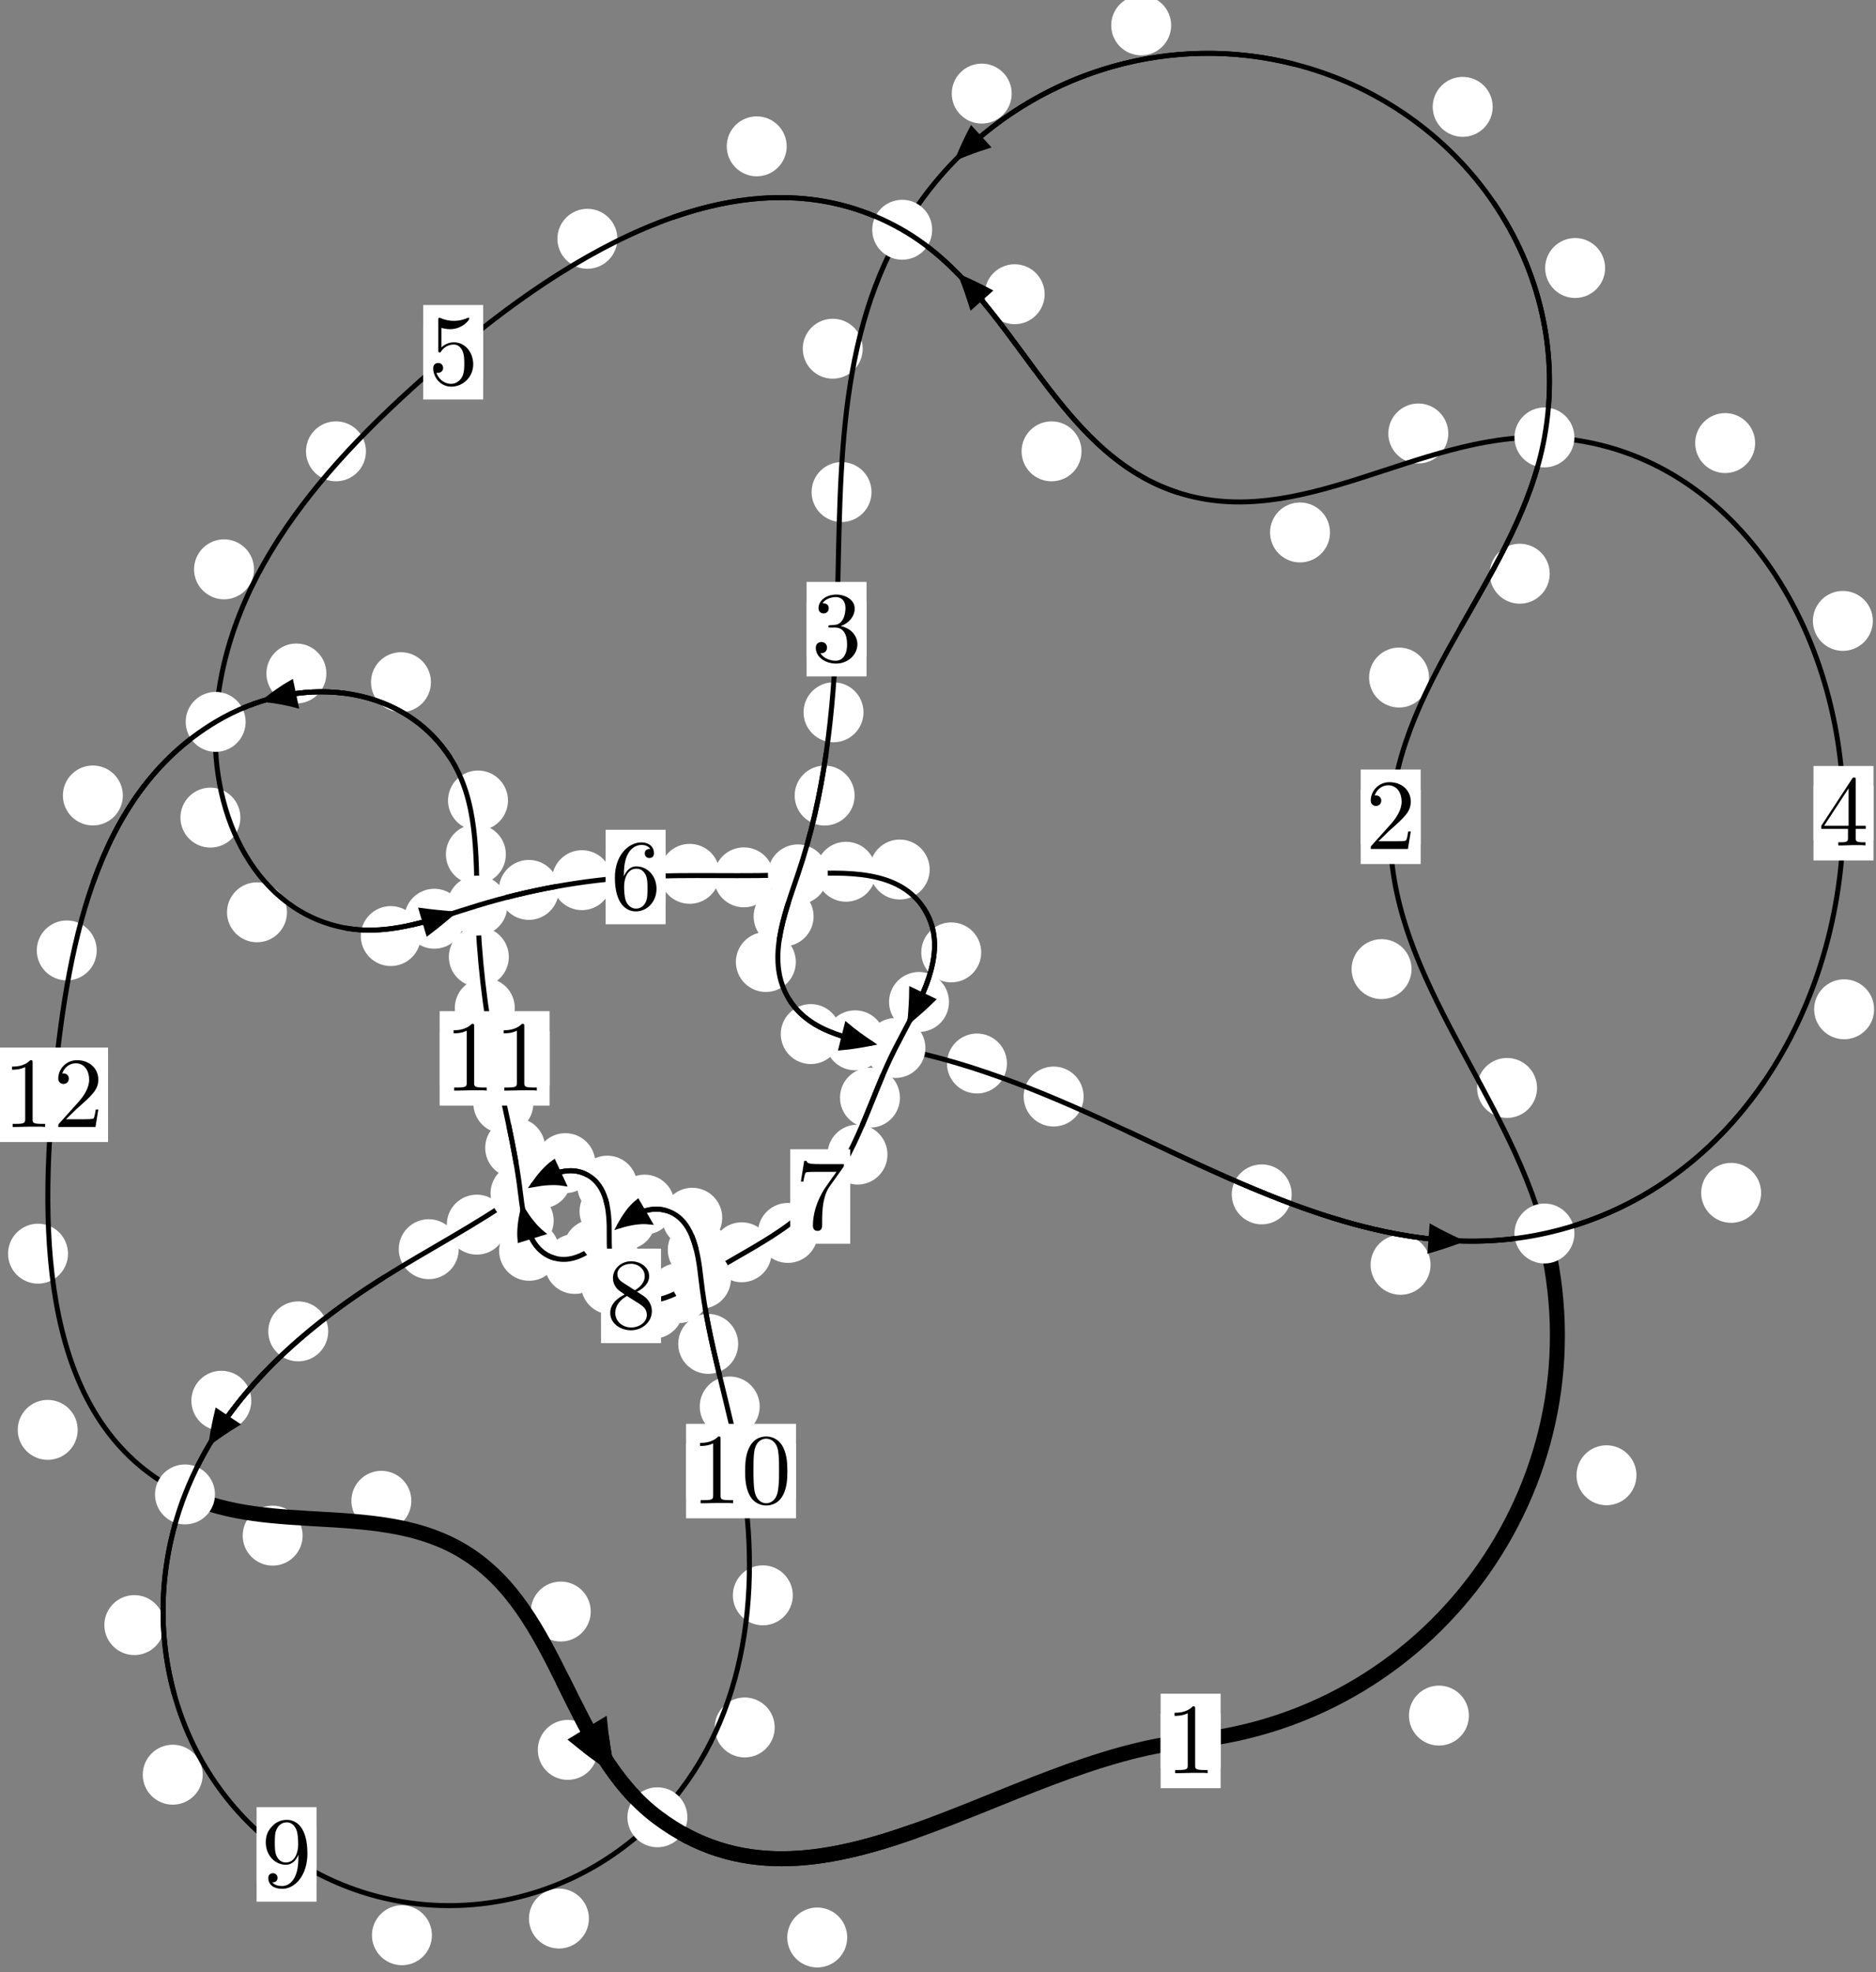 <?xml version="1.0"?>
<!-- Created by MetaPost 1.999 on 2021.07.06:0001 -->
<svg version="1.1" xmlns="http://www.w3.org/2000/svg" xmlns:xlink="http://www.w3.org/1999/xlink" width="187.061" height="196.644" viewBox="0 0 187.061 196.644">
<rect x="0" y="0" width="187.061" height="196.644" fill="#808080" stroke="none"/>
<!-- Original BoundingBox: -154.188660 -73.185211 32.872467 123.458664 -->
  <defs>
    <g transform="scale(0.01,0.01)" id="GLYPHcmr10_48">
      <path style="fill-rule: evenodd;" d="M460 -320C460 -400,455 -480,420 -554C374 -650,292 -666,250 -666C190 -666,117 -640,76 -547C44 -478,39 -400,39 -320C39 -245,43 -155,84 -79C127 2,200 22,249 22C303 22,379 1,423 -94C455 -163,460 -241,460 -320M249 -0C210 -0,151 -25,133 -121C122 -181,122 -273,122 -332C122 -396,122 -462,130 -516C149 -635,224 -644,249 -644C282 -644,348 -626,367 -527C377 -471,377 -395,377 -332C377 -257,377 -189,366 -125C351 -30,294 -0,249 -0"></path>
    </g>
    <g transform="scale(0.01,0.01)" id="GLYPHcmr10_49">
      <path style="fill-rule: evenodd;" d="M294 -640C294 -664,294 -666,271 -666C209 -602,121 -602,89 -602L89 -571C109 -571,168 -571,220 -597L220 -79C220 -43,217 -31,127 -31L95 -31L95 -0L257 -0L130 -3L217 -3L257 -3L297 -3L384 -3L419 -0L419 -31L387 -31C297 -31,294 -42,294 -79"></path>
    </g>
    <g transform="scale(0.01,0.01)" id="GLYPHcmr10_50">
      <path style="fill-rule: evenodd;" d="M127 -77L233 -180C389 -318,449 -372,449 -472C449 -586,359 -666,237 -666C124 -666,50 -574,50 -485C50 -429,100 -429,103 -429C120 -429,155 -441,155 -482C155 -508,137 -534,102 -534C94 -534,92 -534,89 -533C112 -598,166 -635,224 -635C315 -635,358 -554,358 -472C358 -392,308 -313,253 -251L61 -37C50 -26,50 -24,50 -0L421 -0L449 -174L424 -174C419 -144,412 -100,402 -85C395 -77,329 -77,307 -77"></path>
    </g>
    <g transform="scale(0.01,0.01)" id="GLYPHcmr10_51">
      <path style="fill-rule: evenodd;" d="M290 -352C372 -379,430 -449,430 -528C430 -610,342 -666,246 -666C145 -666,69 -606,69 -530C69 -497,91 -478,120 -478C151 -478,171 -500,171 -529C171 -579,124 -579,109 -579C140 -628,206 -641,242 -641C283 -641,338 -619,338 -529C338 -517,336 -459,310 -415C280 -367,246 -364,221 -363C213 -362,189 -360,182 -360C174 -359,167 -358,167 -348C167 -337,174 -337,191 -337L235 -337C317 -337,354 -269,354 -171C354 -35,285 -6,241 -6C198 -6,123 -23,88 -82C123 -77,154 -99,154 -137C154 -173,127 -193,98 -193C74 -193,42 -179,42 -135C42 -44,135 22,244 22C366 22,457 -69,457 -171C457 -253,394 -331,290 -352"></path>
    </g>
    <g transform="scale(0.01,0.01)" id="GLYPHcmr10_52">
      <path style="fill-rule: evenodd;" d="M294 -165L294 -78C294 -42,292 -31,218 -31L197 -31L197 -0L332 -0L238 -3L290 -3L332 -3L374 -3L427 -3L468 -0L468 -31L447 -31C373 -31,371 -42,371 -78L371 -165L471 -165L471 -196L371 -196L371 -651C371 -671,371 -677,355 -677C346 -677,343 -677,335 -665L28 -196L28 -165M300 -196L56 -196L300 -569"></path>
    </g>
    <g transform="scale(0.01,0.01)" id="GLYPHcmr10_53">
      <path style="fill-rule: evenodd;" d="M449 -201C449 -320,367 -420,259 -420C211 -420,168 -404,132 -369L132 -564C152 -558,185 -551,217 -551C340 -551,410 -642,410 -655C410 -661,407 -666,400 -666C399 -666,397 -666,392 -663C372 -654,323 -634,256 -634C216 -634,170 -641,123 -662C115 -665,113 -665,111 -665C101 -665,101 -657,101 -641L101 -345C101 -327,101 -319,115 -319C122 -319,124 -322,128 -328C139 -344,176 -398,257 -398C309 -398,334 -352,342 -334C358 -297,360 -258,360 -208C360 -173,360 -113,336 -71C312 -32,275 -6,229 -6C156 -6,99 -59,82 -118C85 -117,88 -116,99 -116C132 -116,149 -141,149 -165C149 -189,132 -214,99 -214C85 -214,50 -207,50 -161C50 -75,119 22,231 22C347 22,449 -74,449 -201"></path>
    </g>
    <g transform="scale(0.01,0.01)" id="GLYPHcmr10_54">
      <path style="fill-rule: evenodd;" d="M132 -328L132 -352C132 -605,256 -641,307 -641C331 -641,373 -635,395 -601C380 -601,340 -601,340 -556C340 -525,364 -510,386 -510C402 -510,432 -519,432 -558C432 -618,388 -666,305 -666C177 -666,42 -537,42 -316C42 -49,158 22,251 22C362 22,457 -72,457 -204C457 -331,368 -427,257 -427C189 -427,152 -376,132 -328M251 -6C188 -6,158 -66,152 -81C134 -128,134 -208,134 -226C134 -304,166 -404,256 -404C272 -404,318 -404,349 -342C367 -305,367 -254,367 -205C367 -157,367 -107,350 -71C320 -11,274 -6,251 -6"></path>
    </g>
    <g transform="scale(0.01,0.01)" id="GLYPHcmr10_55">
      <path style="fill-rule: evenodd;" d="M476 -609C485 -621,485 -623,485 -644L242 -644C120 -644,118 -657,114 -676L89 -676L56 -470L81 -470C84 -486,93 -549,106 -561C113 -567,191 -567,204 -567L411 -567C400 -551,321 -442,299 -409C209 -274,176 -135,176 -33C176 -23,176 22,222 22C268 22,268 -23,268 -33L268 -84C268 -139,271 -194,279 -248C283 -271,297 -357,341 -419"></path>
    </g>
    <g transform="scale(0.01,0.01)" id="GLYPHcmr10_56">
      <path style="fill-rule: evenodd;" d="M163 -457C117 -487,113 -521,113 -538C113 -599,178 -641,249 -641C322 -641,386 -589,386 -517C386 -460,347 -412,287 -377M309 -362C381 -399,430 -451,430 -517C430 -609,341 -666,250 -666C150 -666,69 -592,69 -499C69 -481,71 -436,113 -389C124 -377,161 -352,186 -335C128 -306,42 -250,42 -151C42 -45,144 22,249 22C362 22,457 -61,457 -168C457 -204,446 -249,408 -291C389 -312,373 -322,309 -362M209 -320L332 -242C360 -223,407 -193,407 -132C407 -58,332 -6,250 -6C164 -6,92 -68,92 -151C92 -209,124 -273,209 -320"></path>
    </g>
    <g transform="scale(0.01,0.01)" id="GLYPHcmr10_57">
      <path style="fill-rule: evenodd;" d="M367 -318L367 -286C367 -52,263 -6,205 -6C188 -6,134 -8,107 -42C151 -42,159 -71,159 -88C159 -119,135 -134,113 -134C97 -134,67 -125,67 -86C67 -19,121 22,206 22C335 22,457 -114,457 -329C457 -598,342 -666,253 -666C198 -666,149 -648,106 -603C65 -558,42 -516,42 -441C42 -316,130 -218,242 -218C303 -218,344 -260,367 -318M243 -241C227 -241,181 -241,150 -304C132 -341,132 -391,132 -440C132 -494,132 -541,153 -578C180 -628,218 -641,253 -641C299 -641,332 -607,349 -562C361 -530,365 -467,365 -421C365 -338,331 -241,243 -241"></path>
    </g>
  </defs>
  <path d="M146.468 171.07C146.468 170.277,146.154 169.517,145.593 168.956C145.033 168.396,144.272 168.081,143.48 168.081C142.687 168.081,141.927 168.396,141.366 168.956C140.806 169.517,140.491 170.277,140.491 171.07C140.491 171.862,140.806 172.623,141.366 173.183C141.927 173.744,142.687 174.059,143.48 174.059C144.272 174.059,145.033 173.744,145.593 173.183C146.154 172.623,146.468 171.862,146.468 171.07Z" style="fill: rgb(100%,100%,100%);stroke: none;"></path>
  <path d="M121.71 173.599C121.71 172.806,121.395 172.046,120.834 171.485C120.274 170.925,119.514 170.61,118.721 170.61C117.928 170.61,117.168 170.925,116.608 171.485C116.047 172.046,115.732 172.806,115.732 173.599C115.732 174.391,116.047 175.152,116.608 175.712C117.168 176.273,117.928 176.587,118.721 176.587C119.514 176.587,120.274 176.273,120.834 175.712C121.395 175.152,121.71 174.391,121.71 173.599Z" style="fill: rgb(100%,100%,100%);stroke: none;"></path>
  <path d="M153.263 108.484C153.263 107.692,152.948 106.932,152.387 106.371C151.827 105.811,151.066 105.496,150.274 105.496C149.481 105.496,148.721 105.811,148.16 106.371C147.6 106.932,147.285 107.692,147.285 108.484C147.285 109.277,147.6 110.037,148.16 110.598C148.721 111.158,149.481 111.473,150.274 111.473C151.066 111.473,151.827 111.158,152.387 110.598C152.948 110.037,153.263 109.277,153.263 108.484Z" style="fill: rgb(100%,100%,100%);stroke: none;"></path>
  <path d="M163.177 147.106C163.177 146.313,162.862 145.553,162.301 144.993C161.741 144.432,160.981 144.117,160.188 144.117C159.395 144.117,158.635 144.432,158.075 144.993C157.514 145.553,157.199 146.313,157.199 147.106C157.199 147.899,157.514 148.659,158.075 149.219C158.635 149.78,159.395 150.095,160.188 150.095C160.981 150.095,161.741 149.78,162.301 149.219C162.862 148.659,163.177 147.899,163.177 147.106Z" style="fill: rgb(100%,100%,100%);stroke: none;"></path>
  <path d="M142.492 67.562C142.492 66.769,142.178 66.009,141.617 65.449C141.057 64.888,140.296 64.573,139.504 64.573C138.711 64.573,137.951 64.888,137.39 65.449C136.83 66.009,136.515 66.769,136.515 67.562C136.515 68.355,136.83 69.115,137.39 69.675C137.951 70.236,138.711 70.551,139.504 70.551C140.296 70.551,141.057 70.236,141.617 69.675C142.178 69.115,142.492 68.355,142.492 67.562Z" style="fill: rgb(100%,100%,100%);stroke: none;"></path>
  <path d="M140.748 96.636C140.748 95.844,140.433 95.083,139.872 94.523C139.312 93.962,138.552 93.648,137.759 93.648C136.966 93.648,136.206 93.962,135.646 94.523C135.085 95.083,134.77 95.844,134.77 96.636C134.77 97.429,135.085 98.189,135.646 98.75C136.206 99.31,136.966 99.625,137.759 99.625C138.552 99.625,139.312 99.31,139.872 98.75C140.433 98.189,140.748 97.429,140.748 96.636Z" style="fill: rgb(100%,100%,100%);stroke: none;"></path>
  <path d="M160.05 26.725C160.05 25.933,159.735 25.172,159.174 24.612C158.614 24.051,157.854 23.737,157.061 23.737C156.268 23.737,155.508 24.051,154.948 24.612C154.387 25.172,154.072 25.933,154.072 26.725C154.072 27.518,154.387 28.278,154.948 28.839C155.508 29.399,156.268 29.714,157.061 29.714C157.854 29.714,158.614 29.399,159.174 28.839C159.735 28.278,160.05 27.518,160.05 26.725Z" style="fill: rgb(100%,100%,100%);stroke: none;"></path>
  <path d="M154.526 57.208C154.526 56.415,154.211 55.655,153.651 55.095C153.09 54.534,152.33 54.219,151.538 54.219C150.745 54.219,149.985 54.534,149.424 55.095C148.864 55.655,148.549 56.415,148.549 57.208C148.549 58.001,148.864 58.761,149.424 59.321C149.985 59.882,150.745 60.197,151.538 60.197C152.33 60.197,153.09 59.882,153.651 59.321C154.211 58.761,154.526 58.001,154.526 57.208Z" style="fill: rgb(100%,100%,100%);stroke: none;"></path>
  <path d="M116.778 2.53C116.778 1.737,116.463 0.977,115.903 0.417C115.342 -0.144,114.582 -0.459,113.79 -0.459C112.997 -0.459,112.237 -0.144,111.676 0.417C111.116 0.977,110.801 1.737,110.801 2.53C110.801 3.323,111.116 4.083,111.676 4.643C112.237 5.204,112.997 5.519,113.79 5.519C114.582 5.519,115.342 5.204,115.903 4.643C116.463 4.083,116.778 3.323,116.778 2.53Z" style="fill: rgb(100%,100%,100%);stroke: none;"></path>
  <path d="M148.839 10.655C148.839 9.863,148.524 9.103,147.964 8.542C147.403 7.982,146.643 7.667,145.85 7.667C145.058 7.667,144.298 7.982,143.737 8.542C143.177 9.103,142.862 9.863,142.862 10.655C142.862 11.448,143.177 12.208,143.737 12.769C144.298 13.329,145.058 13.644,145.85 13.644C146.643 13.644,147.403 13.329,147.964 12.769C148.524 12.208,148.839 11.448,148.839 10.655Z" style="fill: rgb(100%,100%,100%);stroke: none;"></path>
  <path d="M86.023 34.771C86.023 33.979,85.708 33.218,85.148 32.658C84.587 32.097,83.827 31.783,83.035 31.783C82.242 31.783,81.482 32.097,80.921 32.658C80.361 33.218,80.046 33.979,80.046 34.771C80.046 35.564,80.361 36.324,80.921 36.885C81.482 37.445,82.242 37.76,83.035 37.76C83.827 37.76,84.587 37.445,85.148 36.885C85.708 36.324,86.023 35.564,86.023 34.771Z" style="fill: rgb(100%,100%,100%);stroke: none;"></path>
  <path d="M100.879 9.333C100.879 8.54,100.564 7.78,100.004 7.219C99.443 6.659,98.683 6.344,97.891 6.344C97.098 6.344,96.338 6.659,95.777 7.219C95.217 7.78,94.902 8.54,94.902 9.333C94.902 10.125,95.217 10.886,95.777 11.446C96.338 12.007,97.098 12.321,97.891 12.321C98.683 12.321,99.443 12.007,100.004 11.446C100.564 10.886,100.879 10.125,100.879 9.333Z" style="fill: rgb(100%,100%,100%);stroke: none;"></path>
  <path d="M86.102 71.026C86.102 70.233,85.788 69.473,85.227 68.913C84.667 68.352,83.906 68.037,83.114 68.037C82.321 68.037,81.561 68.352,81 68.913C80.44 69.473,80.125 70.233,80.125 71.026C80.125 71.819,80.44 72.579,81 73.139C81.561 73.7,82.321 74.015,83.114 74.015C83.906 74.015,84.667 73.7,85.227 73.139C85.788 72.579,86.102 71.819,86.102 71.026Z" style="fill: rgb(100%,100%,100%);stroke: none;"></path>
  <path d="M86.903 49.066C86.903 48.274,86.588 47.514,86.027 46.953C85.467 46.393,84.707 46.078,83.914 46.078C83.121 46.078,82.361 46.393,81.801 46.953C81.24 47.514,80.925 48.274,80.925 49.066C80.925 49.859,81.24 50.619,81.801 51.18C82.361 51.74,83.121 52.055,83.914 52.055C84.707 52.055,85.467 51.74,86.027 51.18C86.588 50.619,86.903 49.859,86.903 49.066Z" style="fill: rgb(100%,100%,100%);stroke: none;"></path>
  <path d="M81.125 91.383C81.125 90.591,80.81 89.831,80.249 89.27C79.689 88.71,78.928 88.395,78.136 88.395C77.343 88.395,76.583 88.71,76.022 89.27C75.462 89.831,75.147 90.591,75.147 91.383C75.147 92.176,75.462 92.936,76.022 93.497C76.583 94.057,77.343 94.372,78.136 94.372C78.928 94.372,79.689 94.057,80.249 93.497C80.81 92.936,81.125 92.176,81.125 91.383Z" style="fill: rgb(100%,100%,100%);stroke: none;"></path>
  <path d="M85.216 79.331C85.216 78.538,84.901 77.778,84.341 77.217C83.78 76.657,83.02 76.342,82.227 76.342C81.435 76.342,80.675 76.657,80.114 77.217C79.554 77.778,79.239 78.538,79.239 79.331C79.239 80.123,79.554 80.884,80.114 81.444C80.675 82.005,81.435 82.319,82.227 82.319C83.02 82.319,83.78 82.005,84.341 81.444C84.901 80.884,85.216 80.123,85.216 79.331Z" style="fill: rgb(100%,100%,100%);stroke: none;"></path>
  <path d="M83.831 103.114C83.831 102.321,83.516 101.561,82.956 101.001C82.396 100.44,81.635 100.125,80.843 100.125C80.05 100.125,79.29 100.44,78.729 101.001C78.169 101.561,77.854 102.321,77.854 103.114C77.854 103.907,78.169 104.667,78.729 105.227C79.29 105.788,80.05 106.103,80.843 106.103C81.635 106.103,82.396 105.788,82.956 105.227C83.516 104.667,83.831 103.907,83.831 103.114Z" style="fill: rgb(100%,100%,100%);stroke: none;"></path>
  <path d="M79.354 95.926C79.354 95.133,79.039 94.373,78.478 93.813C77.918 93.252,77.158 92.937,76.365 92.937C75.572 92.937,74.812 93.252,74.252 93.813C73.691 94.373,73.376 95.133,73.376 95.926C73.376 96.719,73.691 97.479,74.252 98.039C74.812 98.6,75.572 98.915,76.365 98.915C77.158 98.915,77.918 98.6,78.478 98.039C79.039 97.479,79.354 96.719,79.354 95.926Z" style="fill: rgb(100%,100%,100%);stroke: none;"></path>
  <path d="M100.405 106.048C100.405 105.255,100.091 104.495,99.53 103.935C98.97 103.374,98.209 103.059,97.417 103.059C96.624 103.059,95.864 103.374,95.303 103.935C94.743 104.495,94.428 105.255,94.428 106.048C94.428 106.841,94.743 107.601,95.303 108.161C95.864 108.722,96.624 109.037,97.417 109.037C98.209 109.037,98.97 108.722,99.53 108.161C100.091 107.601,100.405 106.841,100.405 106.048Z" style="fill: rgb(100%,100%,100%);stroke: none;"></path>
  <path d="M88.255 103.735C88.255 102.942,87.94 102.182,87.38 101.622C86.819 101.061,86.059 100.746,85.267 100.746C84.474 100.746,83.714 101.061,83.153 101.622C82.593 102.182,82.278 102.942,82.278 103.735C82.278 104.528,82.593 105.288,83.153 105.848C83.714 106.409,84.474 106.724,85.267 106.724C86.059 106.724,86.819 106.409,87.38 105.848C87.94 105.288,88.255 104.528,88.255 103.735Z" style="fill: rgb(100%,100%,100%);stroke: none;"></path>
  <path d="M128.799 119.098C128.799 118.305,128.484 117.545,127.924 116.985C127.363 116.424,126.603 116.109,125.811 116.109C125.018 116.109,124.258 116.424,123.697 116.985C123.137 117.545,122.822 118.305,122.822 119.098C122.822 119.891,123.137 120.651,123.697 121.211C124.258 121.772,125.018 122.087,125.811 122.087C126.603 122.087,127.363 121.772,127.924 121.211C128.484 120.651,128.799 119.891,128.799 119.098Z" style="fill: rgb(100%,100%,100%);stroke: none;"></path>
  <path d="M108.049 109.342C108.049 108.549,107.734 107.789,107.174 107.229C106.613 106.668,105.853 106.353,105.061 106.353C104.268 106.353,103.508 106.668,102.947 107.229C102.387 107.789,102.072 108.549,102.072 109.342C102.072 110.135,102.387 110.895,102.947 111.455C103.508 112.016,104.268 112.331,105.061 112.331C105.853 112.331,106.613 112.016,107.174 111.455C107.734 110.895,108.049 110.135,108.049 109.342Z" style="fill: rgb(100%,100%,100%);stroke: none;"></path>
  <path d="M175.606 118.947C175.606 118.154,175.291 117.394,174.731 116.833C174.17 116.273,173.41 115.958,172.617 115.958C171.825 115.958,171.064 116.273,170.504 116.833C169.944 117.394,169.629 118.154,169.629 118.947C169.629 119.739,169.944 120.5,170.504 121.06C171.064 121.621,171.825 121.935,172.617 121.935C173.41 121.935,174.17 121.621,174.731 121.06C175.291 120.5,175.606 119.739,175.606 118.947Z" style="fill: rgb(100%,100%,100%);stroke: none;"></path>
  <path d="M142.643 126.123C142.643 125.331,142.328 124.57,141.767 124.01C141.207 123.45,140.447 123.135,139.654 123.135C138.861 123.135,138.101 123.45,137.541 124.01C136.98 124.57,136.665 125.331,136.665 126.123C136.665 126.916,136.98 127.676,137.541 128.237C138.101 128.797,138.861 129.112,139.654 129.112C140.447 129.112,141.207 128.797,141.767 128.237C142.328 127.676,142.643 126.916,142.643 126.123Z" style="fill: rgb(100%,100%,100%);stroke: none;"></path>
  <path d="M186.746 61.913C186.746 61.12,186.431 60.36,185.871 59.799C185.31 59.239,184.55 58.924,183.758 58.924C182.965 58.924,182.205 59.239,181.644 59.799C181.084 60.36,180.769 61.12,180.769 61.913C180.769 62.705,181.084 63.466,181.644 64.026C182.205 64.586,182.965 64.901,183.758 64.901C184.55 64.901,185.31 64.586,185.871 64.026C186.431 63.466,186.746 62.705,186.746 61.913Z" style="fill: rgb(100%,100%,100%);stroke: none;"></path>
  <path d="M186.872 100.642C186.872 99.849,186.558 99.089,185.997 98.529C185.437 97.968,184.676 97.653,183.884 97.653C183.091 97.653,182.331 97.968,181.77 98.529C181.21 99.089,180.895 99.849,180.895 100.642C180.895 101.435,181.21 102.195,181.77 102.755C182.331 103.316,183.091 103.631,183.884 103.631C184.676 103.631,185.437 103.316,185.997 102.755C186.558 102.195,186.872 101.435,186.872 100.642Z" style="fill: rgb(100%,100%,100%);stroke: none;"></path>
  <path d="M144.413 43.225C144.413 42.433,144.098 41.672,143.537 41.112C142.977 40.551,142.217 40.236,141.424 40.236C140.631 40.236,139.871 40.551,139.311 41.112C138.75 41.672,138.435 42.433,138.435 43.225C138.435 44.018,138.75 44.778,139.311 45.339C139.871 45.899,140.631 46.214,141.424 46.214C142.217 46.214,142.977 45.899,143.537 45.339C144.098 44.778,144.413 44.018,144.413 43.225Z" style="fill: rgb(100%,100%,100%);stroke: none;"></path>
  <path d="M175.009 44.182C175.009 43.389,174.694 42.629,174.133 42.069C173.573 41.508,172.812 41.193,172.02 41.193C171.227 41.193,170.467 41.508,169.906 42.069C169.346 42.629,169.031 43.389,169.031 44.182C169.031 44.975,169.346 45.735,169.906 46.295C170.467 46.856,171.227 47.171,172.02 47.171C172.812 47.171,173.573 46.856,174.133 46.295C174.694 45.735,175.009 44.975,175.009 44.182Z" style="fill: rgb(100%,100%,100%);stroke: none;"></path>
  <path d="M107.841 45.007C107.841 44.214,107.527 43.454,106.966 42.893C106.406 42.333,105.645 42.018,104.853 42.018C104.06 42.018,103.3 42.333,102.739 42.893C102.179 43.454,101.864 44.214,101.864 45.007C101.864 45.799,102.179 46.56,102.739 47.12C103.3 47.681,104.06 47.995,104.853 47.995C105.645 47.995,106.406 47.681,106.966 47.12C107.527 46.56,107.841 45.799,107.841 45.007Z" style="fill: rgb(100%,100%,100%);stroke: none;"></path>
  <path d="M132.617 53.094C132.617 52.302,132.302 51.542,131.741 50.981C131.181 50.421,130.421 50.106,129.628 50.106C128.835 50.106,128.075 50.421,127.515 50.981C126.954 51.542,126.639 52.302,126.639 53.094C126.639 53.887,126.954 54.647,127.515 55.208C128.075 55.768,128.835 56.083,129.628 56.083C130.421 56.083,131.181 55.768,131.741 55.208C132.302 54.647,132.617 53.887,132.617 53.094Z" style="fill: rgb(100%,100%,100%);stroke: none;"></path>
  <path d="M78.443 14.593C78.443 13.8,78.128 13.04,77.568 12.479C77.007 11.919,76.247 11.604,75.454 11.604C74.662 11.604,73.901 11.919,73.341 12.479C72.78 13.04,72.466 13.8,72.466 14.593C72.466 15.385,72.78 16.146,73.341 16.706C73.901 17.267,74.662 17.581,75.454 17.581C76.247 17.581,77.007 17.267,77.568 16.706C78.128 16.146,78.443 15.385,78.443 14.593Z" style="fill: rgb(100%,100%,100%);stroke: none;"></path>
  <path d="M104.164 29.34C104.164 28.547,103.849 27.787,103.288 27.226C102.728 26.666,101.967 26.351,101.175 26.351C100.382 26.351,99.622 26.666,99.061 27.226C98.501 27.787,98.186 28.547,98.186 29.34C98.186 30.132,98.501 30.892,99.061 31.453C99.622 32.013,100.382 32.328,101.175 32.328C101.967 32.328,102.728 32.013,103.288 31.453C103.849 30.892,104.164 30.132,104.164 29.34Z" style="fill: rgb(100%,100%,100%);stroke: none;"></path>
  <path d="M36.489 45.005C36.489 44.213,36.174 43.452,35.613 42.892C35.053 42.331,34.293 42.017,33.5 42.017C32.707 42.017,31.947 42.331,31.387 42.892C30.826 43.452,30.511 44.213,30.511 45.005C30.511 45.798,30.826 46.558,31.387 47.119C31.947 47.679,32.707 47.994,33.5 47.994C34.293 47.994,35.053 47.679,35.613 47.119C36.174 46.558,36.489 45.798,36.489 45.005Z" style="fill: rgb(100%,100%,100%);stroke: none;"></path>
  <path d="M61.559 23.811C61.559 23.018,61.244 22.258,60.683 21.697C60.123 21.137,59.363 20.822,58.57 20.822C57.777 20.822,57.017 21.137,56.457 21.697C55.896 22.258,55.581 23.018,55.581 23.811C55.581 24.603,55.896 25.364,56.457 25.924C57.017 26.485,57.777 26.8,58.57 26.8C59.363 26.8,60.123 26.485,60.683 25.924C61.244 25.364,61.559 24.603,61.559 23.811Z" style="fill: rgb(100%,100%,100%);stroke: none;"></path>
  <path d="M23.969 81.528C23.969 80.735,23.655 79.975,23.094 79.414C22.534 78.854,21.773 78.539,20.981 78.539C20.188 78.539,19.428 78.854,18.867 79.414C18.307 79.975,17.992 80.735,17.992 81.528C17.992 82.32,18.307 83.081,18.867 83.641C19.428 84.202,20.188 84.516,20.981 84.516C21.773 84.516,22.534 84.202,23.094 83.641C23.655 83.081,23.969 82.32,23.969 81.528Z" style="fill: rgb(100%,100%,100%);stroke: none;"></path>
  <path d="M25.328 56.771C25.328 55.978,25.013 55.218,24.452 54.658C23.892 54.097,23.132 53.782,22.339 53.782C21.546 53.782,20.786 54.097,20.226 54.658C19.665 55.218,19.35 55.978,19.35 56.771C19.35 57.564,19.665 58.324,20.226 58.884C20.786 59.445,21.546 59.76,22.339 59.76C23.132 59.76,23.892 59.445,24.452 58.884C25.013 58.324,25.328 57.564,25.328 56.771Z" style="fill: rgb(100%,100%,100%);stroke: none;"></path>
  <path d="M41.956 93.34C41.956 92.548,41.641 91.788,41.08 91.227C40.52 90.667,39.76 90.352,38.967 90.352C38.174 90.352,37.414 90.667,36.854 91.227C36.293 91.788,35.978 92.548,35.978 93.34C35.978 94.133,36.293 94.893,36.854 95.454C37.414 96.014,38.174 96.329,38.967 96.329C39.76 96.329,40.52 96.014,41.08 95.454C41.641 94.893,41.956 94.133,41.956 93.34Z" style="fill: rgb(100%,100%,100%);stroke: none;"></path>
  <path d="M28.615 90.97C28.615 90.178,28.3 89.418,27.739 88.857C27.179 88.297,26.419 87.982,25.626 87.982C24.833 87.982,24.073 88.297,23.513 88.857C22.952 89.418,22.637 90.178,22.637 90.97C22.637 91.763,22.952 92.523,23.513 93.084C24.073 93.644,24.833 93.959,25.626 93.959C26.419 93.959,27.179 93.644,27.739 93.084C28.3 92.523,28.615 91.763,28.615 90.97Z" style="fill: rgb(100%,100%,100%);stroke: none;"></path>
  <path d="M55.719 88.737C55.719 87.944,55.404 87.184,54.844 86.623C54.283 86.063,53.523 85.748,52.73 85.748C51.938 85.748,51.178 86.063,50.617 86.623C50.057 87.184,49.742 87.944,49.742 88.737C49.742 89.529,50.057 90.29,50.617 90.85C51.178 91.41,51.938 91.725,52.73 91.725C53.523 91.725,54.283 91.41,54.844 90.85C55.404 90.29,55.719 89.529,55.719 88.737Z" style="fill: rgb(100%,100%,100%);stroke: none;"></path>
  <path d="M46.296 91.612C46.296 90.82,45.981 90.059,45.421 89.499C44.86 88.938,44.1 88.623,43.308 88.623C42.515 88.623,41.755 88.938,41.194 89.499C40.634 90.059,40.319 90.82,40.319 91.612C40.319 92.405,40.634 93.165,41.194 93.726C41.755 94.286,42.515 94.601,43.308 94.601C44.1 94.601,44.86 94.286,45.421 93.726C45.981 93.165,46.296 92.405,46.296 91.612Z" style="fill: rgb(100%,100%,100%);stroke: none;"></path>
  <path d="M71.757 87.135C71.757 86.342,71.442 85.582,70.882 85.022C70.321 84.461,69.561 84.146,68.768 84.146C67.976 84.146,67.215 84.461,66.655 85.022C66.095 85.582,65.78 86.342,65.78 87.135C65.78 87.928,66.095 88.688,66.655 89.248C67.215 89.809,67.976 90.124,68.768 90.124C69.561 90.124,70.321 89.809,70.882 89.248C71.442 88.688,71.757 87.928,71.757 87.135Z" style="fill: rgb(100%,100%,100%);stroke: none;"></path>
  <path d="M61.015 87.767C61.015 86.974,60.7 86.214,60.14 85.653C59.579 85.093,58.819 84.778,58.026 84.778C57.234 84.778,56.473 85.093,55.913 85.653C55.353 86.214,55.038 86.974,55.038 87.767C55.038 88.559,55.353 89.319,55.913 89.88C56.473 90.44,57.234 90.755,58.026 90.755C58.819 90.755,59.579 90.44,60.14 89.88C60.7 89.319,61.015 88.559,61.015 87.767Z" style="fill: rgb(100%,100%,100%);stroke: none;"></path>
  <path d="M87.345 86.927C87.345 86.134,87.031 85.374,86.47 84.813C85.91 84.253,85.149 83.938,84.357 83.938C83.564 83.938,82.804 84.253,82.243 84.813C81.683 85.374,81.368 86.134,81.368 86.927C81.368 87.719,81.683 88.479,82.243 89.04C82.804 89.6,83.564 89.915,84.357 89.915C85.149 89.915,85.91 89.6,86.47 89.04C87.031 88.479,87.345 87.719,87.345 86.927Z" style="fill: rgb(100%,100%,100%);stroke: none;"></path>
  <path d="M77.161 87.485C77.161 86.692,76.846 85.932,76.286 85.371C75.725 84.811,74.965 84.496,74.172 84.496C73.38 84.496,72.619 84.811,72.059 85.371C71.498 85.932,71.184 86.692,71.184 87.485C71.184 88.277,71.498 89.038,72.059 89.598C72.619 90.159,73.38 90.474,74.172 90.474C74.965 90.474,75.725 90.159,76.286 89.598C76.846 89.038,77.161 88.277,77.161 87.485Z" style="fill: rgb(100%,100%,100%);stroke: none;"></path>
  <path d="M97.839 94.968C97.839 94.175,97.524 93.415,96.964 92.855C96.403 92.294,95.643 91.979,94.85 91.979C94.058 91.979,93.298 92.294,92.737 92.855C92.177 93.415,91.862 94.175,91.862 94.968C91.862 95.761,92.177 96.521,92.737 97.081C93.298 97.642,94.058 97.957,94.85 97.957C95.643 97.957,96.403 97.642,96.964 97.081C97.524 96.521,97.839 95.761,97.839 94.968Z" style="fill: rgb(100%,100%,100%);stroke: none;"></path>
  <path d="M92.701 86.705C92.701 85.912,92.386 85.152,91.826 84.592C91.266 84.031,90.505 83.716,89.713 83.716C88.92 83.716,88.16 84.031,87.599 84.592C87.039 85.152,86.724 85.912,86.724 86.705C86.724 87.498,87.039 88.258,87.599 88.818C88.16 89.379,88.92 89.694,89.713 89.694C90.505 89.694,91.266 89.379,91.826 88.818C92.386 88.258,92.701 87.498,92.701 86.705Z" style="fill: rgb(100%,100%,100%);stroke: none;"></path>
  <path d="M89.735 109.455C89.735 108.663,89.42 107.902,88.86 107.342C88.299 106.781,87.539 106.466,86.747 106.466C85.954 106.466,85.194 106.781,84.633 107.342C84.073 107.902,83.758 108.663,83.758 109.455C83.758 110.248,84.073 111.008,84.633 111.569C85.194 112.129,85.954 112.444,86.747 112.444C87.539 112.444,88.299 112.129,88.86 111.569C89.42 111.008,89.735 110.248,89.735 109.455Z" style="fill: rgb(100%,100%,100%);stroke: none;"></path>
  <path d="M94.628 99.911C94.628 99.118,94.313 98.358,93.753 97.797C93.192 97.237,92.432 96.922,91.64 96.922C90.847 96.922,90.087 97.237,89.526 97.797C88.966 98.358,88.651 99.118,88.651 99.911C88.651 100.703,88.966 101.463,89.526 102.024C90.087 102.584,90.847 102.899,91.64 102.899C92.432 102.899,93.192 102.584,93.753 102.024C94.313 101.463,94.628 100.703,94.628 99.911Z" style="fill: rgb(100%,100%,100%);stroke: none;"></path>
  <path d="M81.549 122.941C81.549 122.148,81.234 121.388,80.673 120.828C80.113 120.267,79.353 119.952,78.56 119.952C77.767 119.952,77.007 120.267,76.447 120.828C75.886 121.388,75.571 122.148,75.571 122.941C75.571 123.734,75.886 124.494,76.447 125.054C77.007 125.615,77.767 125.93,78.56 125.93C79.353 125.93,80.113 125.615,80.673 125.054C81.234 124.494,81.549 123.734,81.549 122.941Z" style="fill: rgb(100%,100%,100%);stroke: none;"></path>
  <path d="M88.491 115.132C88.491 114.339,88.176 113.579,87.615 113.018C87.055 112.458,86.295 112.143,85.502 112.143C84.709 112.143,83.949 112.458,83.389 113.018C82.828 113.579,82.513 114.339,82.513 115.132C82.513 115.924,82.828 116.684,83.389 117.245C83.949 117.805,84.709 118.12,85.502 118.12C86.295 118.12,87.055 117.805,87.615 117.245C88.176 116.684,88.491 115.924,88.491 115.132Z" style="fill: rgb(100%,100%,100%);stroke: none;"></path>
  <path d="M70.661 128.945C70.661 128.153,70.346 127.393,69.785 126.832C69.225 126.272,68.464 125.957,67.672 125.957C66.879 125.957,66.119 126.272,65.558 126.832C64.998 127.393,64.683 128.153,64.683 128.945C64.683 129.738,64.998 130.498,65.558 131.059C66.119 131.619,66.879 131.934,67.672 131.934C68.464 131.934,69.225 131.619,69.785 131.059C70.346 130.498,70.661 129.738,70.661 128.945Z" style="fill: rgb(100%,100%,100%);stroke: none;"></path>
  <path d="M76.947 124.872C76.947 124.08,76.632 123.319,76.072 122.759C75.511 122.198,74.751 121.884,73.959 121.884C73.166 121.884,72.406 122.198,71.845 122.759C71.285 123.319,70.97 124.08,70.97 124.872C70.97 125.665,71.285 126.425,71.845 126.986C72.406 127.546,73.166 127.861,73.959 127.861C74.751 127.861,75.511 127.546,76.072 126.986C76.632 126.425,76.947 125.665,76.947 124.872Z" style="fill: rgb(100%,100%,100%);stroke: none;"></path>
  <path d="M63.908 128.078C63.908 127.285,63.593 126.525,63.033 125.964C62.472 125.404,61.712 125.089,60.919 125.089C60.127 125.089,59.367 125.404,58.806 125.964C58.246 126.525,57.931 127.285,57.931 128.078C57.931 128.87,58.246 129.631,58.806 130.191C59.367 130.752,60.127 131.066,60.919 131.066C61.712 131.066,62.472 130.752,63.033 130.191C63.593 129.631,63.908 128.87,63.908 128.078Z" style="fill: rgb(100%,100%,100%);stroke: none;"></path>
  <path d="M68.139 130.492C68.139 129.699,67.825 128.939,67.264 128.379C66.704 127.818,65.943 127.503,65.151 127.503C64.358 127.503,63.598 127.818,63.037 128.379C62.477 128.939,62.162 129.699,62.162 130.492C62.162 131.285,62.477 132.045,63.037 132.605C63.598 133.166,64.358 133.481,65.151 133.481C65.943 133.481,66.704 133.166,67.264 132.605C67.825 132.045,68.139 131.285,68.139 130.492Z" style="fill: rgb(100%,100%,100%);stroke: none;"></path>
  <path d="M63.765 120.787C63.765 119.995,63.45 119.234,62.889 118.674C62.329 118.113,61.569 117.799,60.776 117.799C59.983 117.799,59.223 118.113,58.663 118.674C58.102 119.234,57.787 119.995,57.787 120.787C57.787 121.58,58.102 122.34,58.663 122.901C59.223 123.461,59.983 123.776,60.776 123.776C61.569 123.776,62.329 123.461,62.889 122.901C63.45 122.34,63.765 121.58,63.765 120.787Z" style="fill: rgb(100%,100%,100%);stroke: none;"></path>
  <path d="M63.711 125.488C63.711 124.696,63.396 123.936,62.836 123.375C62.275 122.815,61.515 122.5,60.722 122.5C59.93 122.5,59.17 122.815,58.609 123.375C58.049 123.936,57.734 124.696,57.734 125.488C57.734 126.281,58.049 127.041,58.609 127.602C59.17 128.162,59.93 128.477,60.722 128.477C61.515 128.477,62.275 128.162,62.836 127.602C63.396 127.041,63.711 126.281,63.711 125.488Z" style="fill: rgb(100%,100%,100%);stroke: none;"></path>
  <path d="M59.362 115.983C59.362 115.19,59.047 114.43,58.487 113.87C57.926 113.309,57.166 112.994,56.373 112.994C55.581 112.994,54.82 113.309,54.26 113.87C53.7 114.43,53.385 115.19,53.385 115.983C53.385 116.776,53.7 117.536,54.26 118.096C54.82 118.657,55.581 118.972,56.373 118.972C57.166 118.972,57.926 118.657,58.487 118.096C59.047 117.536,59.362 116.776,59.362 115.983Z" style="fill: rgb(100%,100%,100%);stroke: none;"></path>
  <path d="M63.539 118.225C63.539 117.433,63.224 116.673,62.663 116.112C62.103 115.552,61.343 115.237,60.55 115.237C59.757 115.237,58.997 115.552,58.437 116.112C57.876 116.673,57.561 117.433,57.561 118.225C57.561 119.018,57.876 119.778,58.437 120.339C58.997 120.899,59.757 121.214,60.55 121.214C61.343 121.214,62.103 120.899,62.663 120.339C63.224 119.778,63.539 119.018,63.539 118.225Z" style="fill: rgb(100%,100%,100%);stroke: none;"></path>
  <path d="M50.529 122.116C50.529 121.324,50.215 120.563,49.654 120.003C49.094 119.442,48.333 119.127,47.541 119.127C46.748 119.127,45.988 119.442,45.427 120.003C44.867 120.563,44.552 121.324,44.552 122.116C44.552 122.909,44.867 123.669,45.427 124.23C45.988 124.79,46.748 125.105,47.541 125.105C48.333 125.105,49.094 124.79,49.654 124.23C50.215 123.669,50.529 122.909,50.529 122.116Z" style="fill: rgb(100%,100%,100%);stroke: none;"></path>
  <path d="M56.967 117.512C56.967 116.72,56.652 115.959,56.091 115.399C55.531 114.838,54.771 114.523,53.978 114.523C53.185 114.523,52.425 114.838,51.865 115.399C51.304 115.959,50.989 116.72,50.989 117.512C50.989 118.305,51.304 119.065,51.865 119.626C52.425 120.186,53.185 120.501,53.978 120.501C54.771 120.501,55.531 120.186,56.091 119.626C56.652 119.065,56.967 118.305,56.967 117.512Z" style="fill: rgb(100%,100%,100%);stroke: none;"></path>
  <path d="M32.727 132.758C32.727 131.965,32.412 131.205,31.852 130.645C31.291 130.084,30.531 129.769,29.738 129.769C28.946 129.769,28.185 130.084,27.625 130.645C27.064 131.205,26.749 131.965,26.749 132.758C26.749 133.551,27.064 134.311,27.625 134.872C28.185 135.432,28.946 135.747,29.738 135.747C30.531 135.747,31.291 135.432,31.852 134.872C32.412 134.311,32.727 133.551,32.727 132.758Z" style="fill: rgb(100%,100%,100%);stroke: none;"></path>
  <path d="M45.739 124.564C45.739 123.771,45.424 123.011,44.864 122.45C44.303 121.89,43.543 121.575,42.751 121.575C41.958 121.575,41.198 121.89,40.637 122.45C40.077 123.011,39.762 123.771,39.762 124.564C39.762 125.356,40.077 126.116,40.637 126.677C41.198 127.237,41.958 127.552,42.751 127.552C43.543 127.552,44.303 127.237,44.864 126.677C45.424 126.116,45.739 125.356,45.739 124.564Z" style="fill: rgb(100%,100%,100%);stroke: none;"></path>
  <path d="M16.383 162.046C16.383 161.254,16.068 160.494,15.508 159.933C14.947 159.373,14.187 159.058,13.394 159.058C12.602 159.058,11.841 159.373,11.281 159.933C10.721 160.494,10.406 161.254,10.406 162.046C10.406 162.839,10.721 163.599,11.281 164.16C11.841 164.72,12.602 165.035,13.394 165.035C14.187 165.035,14.947 164.72,15.508 164.16C16.068 163.599,16.383 162.839,16.383 162.046Z" style="fill: rgb(100%,100%,100%);stroke: none;"></path>
  <path d="M25.059 139.675C25.059 138.883,24.744 138.122,24.184 137.562C23.623 137.001,22.863 136.687,22.07 136.687C21.278 136.687,20.517 137.001,19.957 137.562C19.396 138.122,19.082 138.883,19.082 139.675C19.082 140.468,19.396 141.228,19.957 141.789C20.517 142.349,21.278 142.664,22.07 142.664C22.863 142.664,23.623 142.349,24.184 141.789C24.744 141.228,25.059 140.468,25.059 139.675Z" style="fill: rgb(100%,100%,100%);stroke: none;"></path>
  <path d="M43.066 192.973C43.066 192.181,42.751 191.42,42.191 190.86C41.63 190.299,40.87 189.984,40.077 189.984C39.285 189.984,38.525 190.299,37.964 190.86C37.404 191.42,37.089 192.181,37.089 192.973C37.089 193.766,37.404 194.526,37.964 195.087C38.525 195.647,39.285 195.962,40.077 195.962C40.87 195.962,41.63 195.647,42.191 195.087C42.751 194.526,43.066 193.766,43.066 192.973Z" style="fill: rgb(100%,100%,100%);stroke: none;"></path>
  <path d="M20.212 176.965C20.212 176.172,19.897 175.412,19.336 174.852C18.776 174.291,18.016 173.976,17.223 173.976C16.43 173.976,15.67 174.291,15.11 174.852C14.549 175.412,14.234 176.172,14.234 176.965C14.234 177.758,14.549 178.518,15.11 179.078C15.67 179.639,16.43 179.954,17.223 179.954C18.016 179.954,18.776 179.639,19.336 179.078C19.897 178.518,20.212 177.758,20.212 176.965Z" style="fill: rgb(100%,100%,100%);stroke: none;"></path>
  <path d="M77.247 172.255C77.247 171.462,76.932 170.702,76.371 170.141C75.811 169.581,75.051 169.266,74.258 169.266C73.465 169.266,72.705 169.581,72.145 170.141C71.584 170.702,71.269 171.462,71.269 172.255C71.269 173.047,71.584 173.808,72.145 174.368C72.705 174.928,73.465 175.243,74.258 175.243C75.051 175.243,75.811 174.928,76.371 174.368C76.932 173.808,77.247 173.047,77.247 172.255Z" style="fill: rgb(100%,100%,100%);stroke: none;"></path>
  <path d="M58.721 191.31C58.721 190.517,58.406 189.757,57.846 189.196C57.285 188.636,56.525 188.321,55.733 188.321C54.94 188.321,54.18 188.636,53.619 189.196C53.059 189.757,52.744 190.517,52.744 191.31C52.744 192.102,53.059 192.862,53.619 193.423C54.18 193.983,54.94 194.298,55.733 194.298C56.525 194.298,57.285 193.983,57.846 193.423C58.406 192.862,58.721 192.102,58.721 191.31Z" style="fill: rgb(100%,100%,100%);stroke: none;"></path>
  <path d="M75.751 140.249C75.751 139.456,75.436 138.696,74.875 138.136C74.315 137.575,73.555 137.26,72.762 137.26C71.969 137.26,71.209 137.575,70.649 138.136C70.088 138.696,69.773 139.456,69.773 140.249C69.773 141.042,70.088 141.802,70.649 142.362C71.209 142.923,71.969 143.238,72.762 143.238C73.555 143.238,74.315 142.923,74.875 142.362C75.436 141.802,75.751 141.042,75.751 140.249Z" style="fill: rgb(100%,100%,100%);stroke: none;"></path>
  <path d="M79.053 159.08C79.053 158.287,78.738 157.527,78.178 156.967C77.617 156.406,76.857 156.091,76.064 156.091C75.272 156.091,74.511 156.406,73.951 156.967C73.391 157.527,73.076 158.287,73.076 159.08C73.076 159.873,73.391 160.633,73.951 161.193C74.511 161.754,75.272 162.069,76.064 162.069C76.857 162.069,77.617 161.754,78.178 161.193C78.738 160.633,79.053 159.873,79.053 159.08Z" style="fill: rgb(100%,100%,100%);stroke: none;"></path>
  <path d="M72.565 124.626C72.565 123.833,72.25 123.073,71.689 122.513C71.129 121.952,70.369 121.637,69.576 121.637C68.783 121.637,68.023 121.952,67.463 122.513C66.902 123.073,66.587 123.833,66.587 124.626C66.587 125.419,66.902 126.179,67.463 126.739C68.023 127.3,68.783 127.615,69.576 127.615C70.369 127.615,71.129 127.3,71.689 126.739C72.25 126.179,72.565 125.419,72.565 124.626Z" style="fill: rgb(100%,100%,100%);stroke: none;"></path>
  <path d="M73.605 134.007C73.605 133.214,73.291 132.454,72.73 131.893C72.17 131.333,71.409 131.018,70.617 131.018C69.824 131.018,69.064 131.333,68.503 131.893C67.943 132.454,67.628 133.214,67.628 134.007C67.628 134.799,67.943 135.56,68.503 136.12C69.064 136.681,69.824 136.995,70.617 136.995C71.409 136.995,72.17 136.681,72.73 136.12C73.291 135.56,73.605 134.799,73.605 134.007Z" style="fill: rgb(100%,100%,100%);stroke: none;"></path>
  <path d="M67.26 120.119C67.26 119.326,66.945 118.566,66.385 118.006C65.824 117.445,65.064 117.13,64.272 117.13C63.479 117.13,62.719 117.445,62.158 118.006C61.598 118.566,61.283 119.326,61.283 120.119C61.283 120.912,61.598 121.672,62.158 122.232C62.719 122.793,63.479 123.108,64.272 123.108C65.064 123.108,65.824 122.793,66.385 122.232C66.945 121.672,67.26 120.912,67.26 120.119Z" style="fill: rgb(100%,100%,100%);stroke: none;"></path>
  <path d="M72.015 121.43C72.015 120.637,71.7 119.877,71.139 119.317C70.579 118.756,69.819 118.441,69.026 118.441C68.233 118.441,67.473 118.756,66.913 119.317C66.352 119.877,66.037 120.637,66.037 121.43C66.037 122.223,66.352 122.983,66.913 123.543C67.473 124.104,68.233 124.419,69.026 124.419C69.819 124.419,70.579 124.104,71.139 123.543C71.7 122.983,72.015 122.223,72.015 121.43Z" style="fill: rgb(100%,100%,100%);stroke: none;"></path>
  <path d="M62.154 124.586C62.154 123.794,61.839 123.034,61.279 122.473C60.718 121.913,59.958 121.598,59.166 121.598C58.373 121.598,57.613 121.913,57.052 122.473C56.492 123.034,56.177 123.794,56.177 124.586C56.177 125.379,56.492 126.139,57.052 126.7C57.613 127.26,58.373 127.575,59.166 127.575C59.958 127.575,60.718 127.26,61.279 126.7C61.839 126.139,62.154 125.379,62.154 124.586Z" style="fill: rgb(100%,100%,100%);stroke: none;"></path>
  <path d="M65.364 121.625C65.364 120.833,65.049 120.072,64.489 119.512C63.928 118.952,63.168 118.637,62.375 118.637C61.583 118.637,60.822 118.952,60.262 119.512C59.701 120.072,59.387 120.833,59.387 121.625C59.387 122.418,59.701 123.178,60.262 123.739C60.822 124.299,61.583 124.614,62.375 124.614C63.168 124.614,63.928 124.299,64.489 123.739C65.049 123.178,65.364 122.418,65.364 121.625Z" style="fill: rgb(100%,100%,100%);stroke: none;"></path>
  <path d="M55.749 124.726C55.749 123.933,55.434 123.173,54.873 122.612C54.313 122.052,53.553 121.737,52.76 121.737C51.967 121.737,51.207 122.052,50.647 122.612C50.086 123.173,49.771 123.933,49.771 124.726C49.771 125.518,50.086 126.279,50.647 126.839C51.207 127.4,51.967 127.714,52.76 127.714C53.553 127.714,54.313 127.4,54.873 126.839C55.434 126.279,55.749 125.518,55.749 124.726Z" style="fill: rgb(100%,100%,100%);stroke: none;"></path>
  <path d="M60.293 126.034C60.293 125.241,59.978 124.481,59.418 123.921C58.857 123.36,58.097 123.045,57.304 123.045C56.512 123.045,55.751 123.36,55.191 123.921C54.63 124.481,54.316 125.241,54.316 126.034C54.316 126.827,54.63 127.587,55.191 128.147C55.751 128.708,56.512 129.023,57.304 129.023C58.097 129.023,58.857 128.708,59.418 128.147C59.978 127.587,60.293 126.827,60.293 126.034Z" style="fill: rgb(100%,100%,100%);stroke: none;"></path>
  <path d="M54.359 114.457C54.359 113.665,54.044 112.905,53.483 112.344C52.923 111.784,52.163 111.469,51.37 111.469C50.577 111.469,49.817 111.784,49.257 112.344C48.696 112.905,48.381 113.665,48.381 114.457C48.381 115.25,48.696 116.01,49.257 116.571C49.817 117.131,50.577 117.446,51.37 117.446C52.163 117.446,52.923 117.131,53.483 116.571C54.044 116.01,54.359 115.25,54.359 114.457Z" style="fill: rgb(100%,100%,100%);stroke: none;"></path>
  <path d="M55.206 121.716C55.206 120.924,54.892 120.163,54.331 119.603C53.771 119.043,53.01 118.728,52.218 118.728C51.425 118.728,50.665 119.043,50.104 119.603C49.544 120.163,49.229 120.924,49.229 121.716C49.229 122.509,49.544 123.269,50.104 123.83C50.665 124.39,51.425 124.705,52.218 124.705C53.01 124.705,53.771 124.39,54.331 123.83C54.892 123.269,55.206 122.509,55.206 121.716Z" style="fill: rgb(100%,100%,100%);stroke: none;"></path>
  <path d="M51.33 100.514C51.33 99.722,51.015 98.962,50.455 98.401C49.894 97.841,49.134 97.526,48.341 97.526C47.549 97.526,46.788 97.841,46.228 98.401C45.667 98.962,45.352 99.722,45.352 100.514C45.352 101.307,45.667 102.067,46.228 102.628C46.788 103.188,47.549 103.503,48.341 103.503C49.134 103.503,49.894 103.188,50.455 102.628C51.015 102.067,51.33 101.307,51.33 100.514Z" style="fill: rgb(100%,100%,100%);stroke: none;"></path>
  <path d="M53.181 110.026C53.181 109.233,52.866 108.473,52.305 107.913C51.745 107.352,50.985 107.037,50.192 107.037C49.399 107.037,48.639 107.352,48.079 107.913C47.518 108.473,47.203 109.233,47.203 110.026C47.203 110.819,47.518 111.579,48.079 112.139C48.639 112.7,49.399 113.015,50.192 113.015C50.985 113.015,51.745 112.7,52.305 112.139C52.866 111.579,53.181 110.819,53.181 110.026Z" style="fill: rgb(100%,100%,100%);stroke: none;"></path>
  <path d="M50.44 85.189C50.44 84.396,50.125 83.636,49.565 83.076C49.004 82.515,48.244 82.2,47.452 82.2C46.659 82.2,45.899 82.515,45.338 83.076C44.778 83.636,44.463 84.396,44.463 85.189C44.463 85.982,44.778 86.742,45.338 87.302C45.899 87.863,46.659 88.178,47.452 88.178C48.244 88.178,49.004 87.863,49.565 87.302C50.125 86.742,50.44 85.982,50.44 85.189Z" style="fill: rgb(100%,100%,100%);stroke: none;"></path>
  <path d="M50.736 95.42C50.736 94.628,50.421 93.868,49.86 93.307C49.3 92.747,48.539 92.432,47.747 92.432C46.954 92.432,46.194 92.747,45.633 93.307C45.073 93.868,44.758 94.628,44.758 95.42C44.758 96.213,45.073 96.973,45.633 97.534C46.194 98.094,46.954 98.409,47.747 98.409C48.539 98.409,49.3 98.094,49.86 97.534C50.421 96.973,50.736 96.213,50.736 95.42Z" style="fill: rgb(100%,100%,100%);stroke: none;"></path>
  <path d="M42.97 68.024C42.97 67.232,42.655 66.472,42.095 65.911C41.534 65.351,40.774 65.036,39.981 65.036C39.189 65.036,38.429 65.351,37.868 65.911C37.308 66.472,36.993 67.232,36.993 68.024C36.993 68.817,37.308 69.577,37.868 70.138C38.429 70.698,39.189 71.013,39.981 71.013C40.774 71.013,41.534 70.698,42.095 70.138C42.655 69.577,42.97 68.817,42.97 68.024Z" style="fill: rgb(100%,100%,100%);stroke: none;"></path>
  <path d="M50.652 79.823C50.652 79.03,50.337 78.27,49.776 77.709C49.216 77.149,48.456 76.834,47.663 76.834C46.87 76.834,46.11 77.149,45.55 77.709C44.989 78.27,44.674 79.03,44.674 79.823C44.674 80.615,44.989 81.376,45.55 81.936C46.11 82.497,46.87 82.812,47.663 82.812C48.456 82.812,49.216 82.497,49.776 81.936C50.337 81.376,50.652 80.615,50.652 79.823Z" style="fill: rgb(100%,100%,100%);stroke: none;"></path>
  <path d="M12.248 79.322C12.248 78.529,11.933 77.769,11.372 77.208C10.812 76.648,10.052 76.333,9.259 76.333C8.466 76.333,7.706 76.648,7.146 77.208C6.585 77.769,6.27 78.529,6.27 79.322C6.27 80.114,6.585 80.874,7.146 81.435C7.706 81.995,8.466 82.31,9.259 82.31C10.052 82.31,10.812 81.995,11.372 81.435C11.933 80.874,12.248 80.114,12.248 79.322Z" style="fill: rgb(100%,100%,100%);stroke: none;"></path>
  <path d="M32.544 67.157C32.544 66.364,32.229 65.604,31.668 65.044C31.108 64.483,30.348 64.168,29.555 64.168C28.762 64.168,28.002 64.483,27.442 65.044C26.881 65.604,26.566 66.364,26.566 67.157C26.566 67.95,26.881 68.71,27.442 69.27C28.002 69.831,28.762 70.146,29.555 70.146C30.348 70.146,31.108 69.831,31.668 69.27C32.229 68.71,32.544 67.95,32.544 67.157Z" style="fill: rgb(100%,100%,100%);stroke: none;"></path>
  <path d="M6.78 125.011C6.78 124.218,6.465 123.458,5.905 122.898C5.344 122.337,4.584 122.022,3.792 122.022C2.999 122.022,2.239 122.337,1.678 122.898C1.118 123.458,0.803 124.218,0.803 125.011C0.803 125.804,1.118 126.564,1.678 127.124C2.239 127.685,2.999 128,3.792 128C4.584 128,5.344 127.685,5.905 127.124C6.465 126.564,6.78 125.804,6.78 125.011Z" style="fill: rgb(100%,100%,100%);stroke: none;"></path>
  <path d="M9.645 94.773C9.645 93.98,9.33 93.22,8.77 92.66C8.209 92.099,7.449 91.784,6.656 91.784C5.864 91.784,5.104 92.099,4.543 92.66C3.983 93.22,3.668 93.98,3.668 94.773C3.668 95.566,3.983 96.326,4.543 96.886C5.104 97.447,5.864 97.762,6.656 97.762C7.449 97.762,8.209 97.447,8.77 96.886C9.33 96.326,9.645 95.566,9.645 94.773Z" style="fill: rgb(100%,100%,100%);stroke: none;"></path>
  <path d="M30.176 153.127C30.176 152.334,29.862 151.574,29.301 151.014C28.741 150.453,27.98 150.138,27.188 150.138C26.395 150.138,25.635 150.453,25.074 151.014C24.514 151.574,24.199 152.334,24.199 153.127C24.199 153.92,24.514 154.68,25.074 155.24C25.635 155.801,26.395 156.116,27.188 156.116C27.98 156.116,28.741 155.801,29.301 155.24C29.862 154.68,30.176 153.92,30.176 153.127Z" style="fill: rgb(100%,100%,100%);stroke: none;"></path>
  <path d="M7.745 142.581C7.745 141.788,7.43 141.028,6.87 140.467C6.309 139.907,5.549 139.592,4.756 139.592C3.964 139.592,3.204 139.907,2.643 140.467C2.083 141.028,1.768 141.788,1.768 142.581C1.768 143.373,2.083 144.133,2.643 144.694C3.204 145.254,3.964 145.569,4.756 145.569C5.549 145.569,6.309 145.254,6.87 144.694C7.43 144.133,7.745 143.373,7.745 142.581Z" style="fill: rgb(100%,100%,100%);stroke: none;"></path>
  <path d="M58.904 160.695C58.904 159.903,58.589 159.143,58.029 158.582C57.468 158.022,56.708 157.707,55.915 157.707C55.123 157.707,54.362 158.022,53.802 158.582C53.241 159.143,52.927 159.903,52.927 160.695C52.927 161.488,53.241 162.248,53.802 162.809C54.362 163.369,55.123 163.684,55.915 163.684C56.708 163.684,57.468 163.369,58.029 162.809C58.589 162.248,58.904 161.488,58.904 160.695Z" style="fill: rgb(100%,100%,100%);stroke: none;"></path>
  <path d="M41.015 149.653C41.015 148.861,40.7 148.1,40.14 147.54C39.579 146.979,38.819 146.664,38.027 146.664C37.234 146.664,36.474 146.979,35.913 147.54C35.353 148.1,35.038 148.861,35.038 149.653C35.038 150.446,35.353 151.206,35.913 151.767C36.474 152.327,37.234 152.642,38.027 152.642C38.819 152.642,39.579 152.327,40.14 151.767C40.7 151.206,41.015 150.446,41.015 149.653Z" style="fill: rgb(100%,100%,100%);stroke: none;"></path>
  <path d="M84.478 193.196C84.478 192.404,84.163 191.644,83.603 191.083C83.042 190.523,82.282 190.208,81.49 190.208C80.697 190.208,79.937 190.523,79.376 191.083C78.816 191.644,78.501 192.404,78.501 193.196C78.501 193.989,78.816 194.749,79.376 195.31C79.937 195.87,80.697 196.185,81.49 196.185C82.282 196.185,83.042 195.87,83.603 195.31C84.163 194.749,84.478 193.989,84.478 193.196Z" style="fill: rgb(100%,100%,100%);stroke: none;"></path>
  <path d="M59.604 174.49C59.604 173.698,59.289 172.938,58.728 172.377C58.168 171.817,57.408 171.502,56.615 171.502C55.822 171.502,55.062 171.817,54.502 172.377C53.941 172.938,53.626 173.698,53.626 174.49C53.626 175.283,53.941 176.043,54.502 176.604C55.062 177.164,55.822 177.479,56.615 177.479C57.408 177.479,58.168 177.164,58.728 176.604C59.289 176.043,59.604 175.283,59.604 174.49Z" style="fill: rgb(100%,100%,100%);stroke: none;"></path>
  <path d="M118.721 173.599C143.48 171.07,160.188 147.106,154 123C150.274 108.484,137.759 96.636,138.671 81.446C139.504 67.562,151.538 57.208,154 43.618C157.061 26.725,145.85 10.655,129.012 6.388C113.79 2.53,97.891 9.333,89.961 22.91C83.035 34.771,83.914 49.066,83.416 62.738C83.114 71.026,82.227 79.331,79.559 87.19C78.136 91.383,76.365 95.926,78.688 99.655C80.843 103.114,85.267 103.735,89.287 104.5C97.417 106.048,105.061 109.342,112.544 112.861C125.811 119.098,139.654 126.123,154 123C172.617 118.947,183.884 100.642,183.82 81.09C183.758 61.913,172.02 44.182,154 43.618C141.424 43.225,129.628 53.094,117.389 49.099C104.853 45.007,101.175 29.34,89.961 22.91C75.454 14.593,58.57 23.811,45.187 35.125C33.5 45.005,22.339 56.771,21.504 71.982C20.981 81.528,25.626 90.97,34.533 92.553C38.967 93.34,43.308 91.612,47.599 90.303C52.73 88.737,58.026 87.767,63.382 87.452C68.768 87.135,74.172 87.485,79.559 87.19C84.357 86.927,89.713 86.705,92.181 90.675C94.85 94.968,91.64 99.911,89.287 104.5C86.747 109.455,85.502 115.132,81.787 119.311C78.56 122.941,73.959 124.872,69.895 127.505C67.672 128.945,65.151 130.492,62.919 129.219C60.919 128.078,60.722 125.488,60.749 123.125C60.776 120.787,60.55 118.225,58.549 117.151C56.373 115.983,53.978 117.512,51.9 118.998C47.541 122.116,42.751 124.564,38.216 127.419C29.738 132.758,22.07 139.675,18.447 149.018C13.394 162.046,17.223 176.965,28.573 184.915C40.077 192.973,55.733 191.31,65.551 181.21C74.258 172.255,76.064 159.08,73.891 146.689C72.762 140.249,70.617 134.007,69.895 127.505C69.576 124.626,69.026 121.43,66.361 120.695C64.272 120.119,62.375 121.625,60.749 123.125C59.166 124.586,57.304 126.034,55.277 125.451C52.76 124.726,52.218 121.716,51.9 118.998C51.37 114.457,50.192 110.026,49.319 105.54C48.341 100.514,47.747 95.42,47.599 90.303C47.452 85.189,47.663 79.823,44.862 75.521C39.981 68.024,29.555 67.157,21.504 71.982C9.259 79.322,6.656 94.773,5.293 109.167C3.792 125.011,4.756 142.581,18.447 149.018C27.188 153.127,38.027 149.653,46.313 154.768C55.915 160.695,56.615 174.49,65.551 181.21C81.49 193.196,100.081 175.503,118.721 173.599" style="stroke:rgb(0%,0%,0%); stroke-width: 0.498;stroke-linecap: round;stroke-linejoin: round;stroke-miterlimit: 10;fill: none;"></path>
  <path d="M118.721 173.599C143.48 171.07,160.188 147.106,154 123" style="stroke:rgb(0%,0%,0%); stroke-width: 1.494;stroke-linecap: round;stroke-linejoin: round;stroke-miterlimit: 10;fill: none;"></path>
  <path d="M18.447 149.018C27.188 153.127,38.027 149.653,46.313 154.768C55.915 160.695,56.615 174.49,65.551 181.21C81.49 193.196,100.081 175.503,118.721 173.599" style="stroke:rgb(0%,0%,0%); stroke-width: 1.494;stroke-linecap: round;stroke-linejoin: round;stroke-miterlimit: 10;fill: none;"></path>
  <path d="M156.989 123C156.989 122.207,156.674 121.447,156.113 120.887C155.553 120.326,154.793 120.011,154 120.011C153.207 120.011,152.447 120.326,151.887 120.887C151.326 121.447,151.011 122.207,151.011 123C151.011 123.793,151.326 124.553,151.887 125.113C152.447 125.674,153.207 125.989,154 125.989C154.793 125.989,155.553 125.674,156.113 125.113C156.674 124.553,156.989 123.793,156.989 123Z" style="fill: rgb(100%,100%,100%);stroke: none;"></path>
  <path d="M132.867 121.441C139.78 123.586,146.827 124.562,154 123C163.309 120.973,170.78 115.384,175.915 107.857" style="stroke:rgb(0%,0%,0%); stroke-width: 0.498;stroke-linecap: round;stroke-linejoin: round;stroke-miterlimit: 10;fill: none;"></path>
  <path d="M92.95 22.91C92.95 22.118,92.635 21.357,92.075 20.797C91.514 20.237,90.754 19.922,89.961 19.922C89.169 19.922,88.408 20.237,87.848 20.797C87.287 21.357,86.973 22.118,86.973 22.91C86.973 23.703,87.287 24.463,87.848 25.024C88.408 25.584,89.169 25.899,89.961 25.899C90.754 25.899,91.514 25.584,92.075 25.024C92.635 24.463,92.95 23.703,92.95 22.91Z" style="fill: rgb(100%,100%,100%);stroke: none;"></path>
  <path d="M103.179 36.881C99.291 31.649,95.568 26.125,89.961 22.91C82.708 18.752,74.86 18.977,67.153 21.656" style="stroke:rgb(0%,0%,0%); stroke-width: 0.498;stroke-linecap: round;stroke-linejoin: round;stroke-miterlimit: 10;fill: none;"></path>
  <path d="M92.275 104.5C92.275 103.708,91.96 102.947,91.4 102.387C90.839 101.827,90.079 101.512,89.287 101.512C88.494 101.512,87.734 101.827,87.173 102.387C86.613 102.947,86.298 103.708,86.298 104.5C86.298 105.293,86.613 106.053,87.173 106.614C87.734 107.174,88.494 107.489,89.287 107.489C90.079 107.489,90.839 107.174,91.4 106.614C91.96 106.053,92.275 105.293,92.275 104.5Z" style="fill: rgb(100%,100%,100%);stroke: none;"></path>
  <path d="M92.617 97.476C91.854 99.822,90.463 102.205,89.287 104.5C88.017 106.978,87.07 109.636,85.977 112.196" style="stroke:rgb(0%,0%,0%); stroke-width: 0.498;stroke-linecap: round;stroke-linejoin: round;stroke-miterlimit: 10;fill: none;"></path>
  <path d="M156.989 43.618C156.989 42.826,156.674 42.066,156.113 41.505C155.553 40.945,154.793 40.63,154 40.63C153.207 40.63,152.447 40.945,151.887 41.505C151.326 42.066,151.011 42.826,151.011 43.618C151.011 44.411,151.326 45.171,151.887 45.732C152.447 46.292,153.207 46.607,154 46.607C154.793 46.607,155.553 46.292,156.113 45.732C156.674 45.171,156.989 44.411,156.989 43.618Z" style="fill: rgb(100%,100%,100%);stroke: none;"></path>
  <path d="M145.724 62.422C149.145 56.399,152.769 50.413,154 43.618C155.53 35.172,153.493 26.931,148.968 20.269" style="stroke:rgb(0%,0%,0%); stroke-width: 0.498;stroke-linecap: round;stroke-linejoin: round;stroke-miterlimit: 10;fill: none;"></path>
  <path d="M24.493 71.982C24.493 71.189,24.178 70.429,23.618 69.869C23.057 69.308,22.297 68.993,21.504 68.993C20.712 68.993,19.952 69.308,19.391 69.869C18.831 70.429,18.516 71.189,18.516 71.982C18.516 72.775,18.831 73.535,19.391 74.095C19.952 74.656,20.712 74.971,21.504 74.971C22.297 74.971,23.057 74.656,23.618 74.095C24.178 73.535,24.493 72.775,24.493 71.982Z" style="fill: rgb(100%,100%,100%);stroke: none;"></path>
  <path d="M34.372 69.131C30.149 68.58,25.53 69.569,21.504 71.982C15.382 75.652,11.67 81.35,9.318 87.929" style="stroke:rgb(0%,0%,0%); stroke-width: 0.498;stroke-linecap: round;stroke-linejoin: round;stroke-miterlimit: 10;fill: none;"></path>
  <path d="M82.548 87.19C82.548 86.397,82.233 85.637,81.673 85.076C81.112 84.516,80.352 84.201,79.559 84.201C78.767 84.201,78.007 84.516,77.446 85.076C76.886 85.637,76.571 86.397,76.571 87.19C76.571 87.982,76.886 88.742,77.446 89.303C78.007 89.863,78.767 90.178,79.559 90.178C80.352 90.178,81.112 89.863,81.673 89.303C82.233 88.742,82.548 87.982,82.548 87.19Z" style="fill: rgb(100%,100%,100%);stroke: none;"></path>
  <path d="M82.375 75.125C81.782 79.219,80.893 83.26,79.559 87.19C78.848 89.286,78.049 91.471,77.719 93.597" style="stroke:rgb(0%,0%,0%); stroke-width: 0.498;stroke-linecap: round;stroke-linejoin: round;stroke-miterlimit: 10;fill: none;"></path>
  <path d="M72.884 127.505C72.884 126.712,72.569 125.952,72.009 125.392C71.448 124.831,70.688 124.516,69.895 124.516C69.103 124.516,68.342 124.831,67.782 125.392C67.221 125.952,66.907 126.712,66.907 127.505C66.907 128.298,67.221 129.058,67.782 129.618C68.342 130.179,69.103 130.494,69.895 130.494C70.688 130.494,71.448 130.179,72.009 129.618C72.569 129.058,72.884 128.298,72.884 127.505Z" style="fill: rgb(100%,100%,100%);stroke: none;"></path>
  <path d="M71.74 137.12C70.973 133.942,70.256 130.756,69.895 127.505C69.736 126.065,69.518 124.547,69.008 123.296" style="stroke:rgb(0%,0%,0%); stroke-width: 0.498;stroke-linecap: round;stroke-linejoin: round;stroke-miterlimit: 10;fill: none;"></path>
  <path d="M54.889 118.998C54.889 118.206,54.574 117.445,54.014 116.885C53.453 116.324,52.693 116.01,51.9 116.01C51.108 116.01,50.347 116.324,49.787 116.885C49.227 117.445,48.912 118.206,48.912 118.998C48.912 119.791,49.227 120.551,49.787 121.112C50.347 121.672,51.108 121.987,51.9 121.987C52.693 121.987,53.453 121.672,54.014 121.112C54.574 120.551,54.889 119.791,54.889 118.998Z" style="fill: rgb(100%,100%,100%);stroke: none;"></path>
  <path d="M52.764 122.972C52.274 121.789,52.059 120.357,51.9 118.998C51.635 116.728,51.208 114.485,50.738 112.249" style="stroke:rgb(0%,0%,0%); stroke-width: 0.498;stroke-linecap: round;stroke-linejoin: round;stroke-miterlimit: 10;fill: none;"></path>
  <path d="M68.54 181.21C68.54 180.418,68.225 179.658,67.664 179.097C67.104 178.537,66.344 178.222,65.551 178.222C64.758 178.222,63.998 178.537,63.438 179.097C62.877 179.658,62.562 180.418,62.562 181.21C62.562 182.003,62.877 182.763,63.438 183.324C63.998 183.884,64.758 184.199,65.551 184.199C66.344 184.199,67.104 183.884,67.664 183.324C68.225 182.763,68.54 182.003,68.54 181.21Z" style="fill: rgb(100%,100%,100%);stroke: none;"></path>
  <path d="M56.182 167.692C58.674 172.722,61.083 177.85,65.551 181.21C73.52 187.203,82.153 185.777,91.123 182.613" style="stroke:rgb(0%,0%,0%); stroke-width: 1.494;stroke-linecap: round;stroke-linejoin: round;stroke-miterlimit: 10;fill: none;"></path>
  <path d="M63.738 123.125C63.738 122.333,63.423 121.572,62.863 121.012C62.302 120.452,61.542 120.137,60.749 120.137C59.957 120.137,59.197 120.452,58.636 121.012C58.076 121.572,57.761 122.333,57.761 123.125C57.761 123.918,58.076 124.678,58.636 125.239C59.197 125.799,59.957 126.114,60.749 126.114C61.542 126.114,62.302 125.799,62.863 125.239C63.423 124.678,63.738 123.918,63.738 123.125Z" style="fill: rgb(100%,100%,100%);stroke: none;"></path>
  <path d="M61.074 126.63C60.778 125.545,60.736 124.307,60.749 123.125C60.763 121.956,60.713 120.731,60.41 119.664" style="stroke:rgb(0%,0%,0%); stroke-width: 0.498;stroke-linecap: round;stroke-linejoin: round;stroke-miterlimit: 10;fill: none;"></path>
  <path d="M50.588 90.303C50.588 89.51,50.273 88.75,49.712 88.189C49.152 87.629,48.392 87.314,47.599 87.314C46.806 87.314,46.046 87.629,45.486 88.189C44.925 88.75,44.61 89.51,44.61 90.303C44.61 91.095,44.925 91.855,45.486 92.416C46.046 92.976,46.806 93.291,47.599 93.291C48.392 93.291,49.152 92.976,49.712 92.416C50.273 91.855,50.588 91.095,50.588 90.303Z" style="fill: rgb(100%,100%,100%);stroke: none;"></path>
  <path d="M41.119 92.214C43.295 91.717,45.453 90.957,47.599 90.303C50.165 89.52,52.772 88.886,55.406 88.408" style="stroke:rgb(0%,0%,0%); stroke-width: 0.498;stroke-linecap: round;stroke-linejoin: round;stroke-miterlimit: 10;fill: none;"></path>
  <path d="M21.436 149.018C21.436 148.225,21.121 147.465,20.56 146.904C20 146.344,19.24 146.029,18.447 146.029C17.654 146.029,16.894 146.344,16.334 146.904C15.773 147.465,15.458 148.225,15.458 149.018C15.458 149.81,15.773 150.57,16.334 151.131C16.894 151.691,17.654 152.006,18.447 152.006C19.24 152.006,20 151.691,20.56 151.131C21.121 150.57,21.436 149.81,21.436 149.018Z" style="fill: rgb(100%,100%,100%);stroke: none;"></path>
  <path d="M26.511 136.717C23.081 140.282,20.259 144.346,18.447 149.018C15.921 155.532,15.615 162.519,17.359 168.871" style="stroke:rgb(0%,0%,0%); stroke-width: 0.498;stroke-linecap: round;stroke-linejoin: round;stroke-miterlimit: 10;fill: none;"></path>
  <path d="M46.313 154.768C53.995 159.51,55.979 169.287,61.041 176.449" style="stroke:rgb(0%,0%,0%); stroke-width: 0.498;stroke-linecap: round;stroke-linejoin: round;stroke-miterlimit: 10;fill: none;"></path>
  <path d="M57.01 173.491C58.311 174.558,59.643 175.567,61.041 176.449C60.676 174.837,60.448 173.182,60.282 171.507Z" style="stroke:rgb(0%,0%,0%); stroke-width: 0.498;fill: rgb(0%,0%,0%);"></path>
  <path d="M46.313 154.768C53.995 159.51,55.979 169.287,61.041 176.449" style="stroke:rgb(0%,0%,0%); stroke-width: 0.498;stroke-linecap: round;stroke-linejoin: round;stroke-miterlimit: 10;fill: none;"></path>
  <path d="M58.58 174.733C59.382 175.341,60.199 175.918,61.041 176.449C60.821 175.479,60.651 174.492,60.514 173.495Z" style="stroke:rgb(0%,0%,0%); stroke-width: 0.498;fill: rgb(0%,0%,0%);"></path>
  <path d="M129.012 6.388C116.834 3.302,104.223 7.038,95.606 15.608" style="stroke:rgb(0%,0%,0%); stroke-width: 0.498;stroke-linecap: round;stroke-linejoin: round;stroke-miterlimit: 10;fill: none;"></path>
  <path d="M96.878 12.891C96.417 13.775,95.993 14.681,95.606 15.608C96.535 15.226,97.476 14.886,98.427 14.586Z" style="stroke:rgb(0%,0%,0%); stroke-width: 0.498;fill: rgb(0%,0%,0%);"></path>
  <path d="M78.688 99.655C80.412 102.422,83.588 103.373,86.848 104.035" style="stroke:rgb(0%,0%,0%); stroke-width: 0.498;stroke-linecap: round;stroke-linejoin: round;stroke-miterlimit: 10;fill: none;"></path>
  <path d="M83.88 104.478C84.86 104.394,85.855 104.228,86.848 104.035C86.009 103.47,85.188 102.883,84.436 102.25Z" style="stroke:rgb(0%,0%,0%); stroke-width: 0.498;fill: rgb(0%,0%,0%);"></path>
  <path d="M112.544 112.861C123.157 117.851,134.14 123.345,145.453 123.744" style="stroke:rgb(0%,0%,0%); stroke-width: 0.498;stroke-linecap: round;stroke-linejoin: round;stroke-miterlimit: 10;fill: none;"></path>
  <path d="M142.605 124.684C143.566 124.406,144.516 124.094,145.453 123.744C144.543 123.328,143.651 122.877,142.774 122.394Z" style="stroke:rgb(0%,0%,0%); stroke-width: 0.498;fill: rgb(0%,0%,0%);"></path>
  <path d="M117.389 49.099C107.36 45.825,103 35.143,95.916 27.71" style="stroke:rgb(0%,0%,0%); stroke-width: 0.498;stroke-linecap: round;stroke-linejoin: round;stroke-miterlimit: 10;fill: none;"></path>
  <path d="M98.615 29.021C97.725 28.554,96.827 28.113,95.916 27.71C96.275 28.639,96.598 29.586,96.897 30.545Z" style="stroke:rgb(0%,0%,0%); stroke-width: 0.498;fill: rgb(0%,0%,0%);"></path>
  <path d="M34.533 92.553C38.08 93.183,41.568 92.203,45.018 91.115" style="stroke:rgb(0%,0%,0%); stroke-width: 0.498;stroke-linecap: round;stroke-linejoin: round;stroke-miterlimit: 10;fill: none;"></path>
  <path d="M42.684 92.999C43.476 92.397,44.25 91.76,45.018 91.115C44.019 91.028,43.021 90.931,42.035 90.797Z" style="stroke:rgb(0%,0%,0%); stroke-width: 0.498;fill: rgb(0%,0%,0%);"></path>
  <path d="M92.181 90.675C94.317 94.109,92.689 97.96,90.747 101.712" style="stroke:rgb(0%,0%,0%); stroke-width: 0.498;stroke-linecap: round;stroke-linejoin: round;stroke-miterlimit: 10;fill: none;"></path>
  <path d="M90.907 98.716C90.9 99.697,90.833 100.704,90.747 101.712C91.521 101.06,92.28 100.395,92.979 99.707Z" style="stroke:rgb(0%,0%,0%); stroke-width: 0.498;fill: rgb(0%,0%,0%);"></path>
  <path d="M58.549 117.151C56.809 116.217,54.927 117.008,53.181 118.123" style="stroke:rgb(0%,0%,0%); stroke-width: 0.498;stroke-linecap: round;stroke-linejoin: round;stroke-miterlimit: 10;fill: none;"></path>
  <path d="M55.211 115.915C54.446 116.467,53.782 117.263,53.181 118.123C54.214 117.94,55.247 117.847,56.178 117.998Z" style="stroke:rgb(0%,0%,0%); stroke-width: 0.498;fill: rgb(0%,0%,0%);"></path>
  <path d="M38.216 127.419C31.434 131.69,25.17 136.972,21.08 143.697" style="stroke:rgb(0%,0%,0%); stroke-width: 0.498;stroke-linecap: round;stroke-linejoin: round;stroke-miterlimit: 10;fill: none;"></path>
  <path d="M21.661 140.753C21.428 141.726,21.234 142.707,21.08 143.697C21.888 143.105,22.72 142.549,23.572 142.026Z" style="stroke:rgb(0%,0%,0%); stroke-width: 0.498;fill: rgb(0%,0%,0%);"></path>
  <path d="M66.361 120.695C64.69 120.234,63.142 121.106,61.757 122.241" style="stroke:rgb(0%,0%,0%); stroke-width: 0.498;stroke-linecap: round;stroke-linejoin: round;stroke-miterlimit: 10;fill: none;"></path>
  <path d="M63.575 119.855C62.833 120.454,62.252 121.317,61.757 122.241C62.76 121.937,63.781 121.739,64.73 121.84Z" style="stroke:rgb(0%,0%,0%); stroke-width: 0.498;fill: rgb(0%,0%,0%);"></path>
  <path d="M55.277 125.451C53.263 124.871,52.514 122.829,52.132 120.643" style="stroke:rgb(0%,0%,0%); stroke-width: 0.498;stroke-linecap: round;stroke-linejoin: round;stroke-miterlimit: 10;fill: none;"></path>
  <path d="M54.046 122.953C53.321 122.355,52.695 121.53,52.132 120.643C51.903 121.668,51.763 122.695,51.852 123.63Z" style="stroke:rgb(0%,0%,0%); stroke-width: 0.498;fill: rgb(0%,0%,0%);"></path>
  <path d="M44.862 75.521C40.958 69.524,33.504 67.769,26.556 69.778" style="stroke:rgb(0%,0%,0%); stroke-width: 0.498;stroke-linecap: round;stroke-linejoin: round;stroke-miterlimit: 10;fill: none;"></path>
  <path d="M29.031 68.081C28.175 68.578,27.347 69.146,26.556 69.778C27.562 69.89,28.549 70.074,29.506 70.327Z" style="stroke:rgb(0%,0%,0%); stroke-width: 0.498;fill: rgb(0%,0%,0%);"></path>
  <path d="M115.73 176.309L121.712 176.309L121.712 168.889L115.73 168.889Z" style="fill: rgb(100%,100%,100%);stroke: none;"></path>
  <path d="M115.73 178.309L121.712 178.309L121.712 170.889L115.73 170.889Z" style="fill: rgb(100%,100%,100%);stroke: none;"></path>
  <g transform="translate(116.23 176.809)" style="fill: rgb(0%,0%,0%);">
    <use xlink:href="#GLYPHcmr10_49"></use>
  </g>
  <path d="M135.68 84.156L141.661 84.156L141.661 76.736L135.68 76.736Z" style="fill: rgb(100%,100%,100%);stroke: none;"></path>
  <path d="M135.68 86.156L141.661 86.156L141.661 78.736L135.68 78.736Z" style="fill: rgb(100%,100%,100%);stroke: none;"></path>
  <g transform="translate(136.18 84.656)" style="fill: rgb(0%,0%,0%);">
    <use xlink:href="#GLYPHcmr10_50"></use>
  </g>
  <path d="M80.425 65.448L86.406 65.448L86.406 58.028L80.425 58.028Z" style="fill: rgb(100%,100%,100%);stroke: none;"></path>
  <path d="M80.425 67.448L86.406 67.448L86.406 60.028L80.425 60.028Z" style="fill: rgb(100%,100%,100%);stroke: none;"></path>
  <g transform="translate(80.925 65.948)" style="fill: rgb(0%,0%,0%);">
    <use xlink:href="#GLYPHcmr10_51"></use>
  </g>
  <path d="M180.829 83.8L186.811 83.8L186.811 76.38L180.829 76.38Z" style="fill: rgb(100%,100%,100%);stroke: none;"></path>
  <path d="M180.829 85.8L186.811 85.8L186.811 78.38L180.829 78.38Z" style="fill: rgb(100%,100%,100%);stroke: none;"></path>
  <g transform="translate(181.329 84.3)" style="fill: rgb(0%,0%,0%);">
    <use xlink:href="#GLYPHcmr10_52"></use>
  </g>
  <path d="M42.196 37.835L48.178 37.835L48.178 30.415L42.196 30.415Z" style="fill: rgb(100%,100%,100%);stroke: none;"></path>
  <path d="M42.196 39.835L48.178 39.835L48.178 32.415L42.196 32.415Z" style="fill: rgb(100%,100%,100%);stroke: none;"></path>
  <g transform="translate(42.696 38.335)" style="fill: rgb(0%,0%,0%);">
    <use xlink:href="#GLYPHcmr10_53"></use>
  </g>
  <path d="M60.392 90.162L66.373 90.162L66.373 82.742L60.392 82.742Z" style="fill: rgb(100%,100%,100%);stroke: none;"></path>
  <path d="M60.392 92.162L66.373 92.162L66.373 84.742L60.392 84.742Z" style="fill: rgb(100%,100%,100%);stroke: none;"></path>
  <g transform="translate(60.892 90.662)" style="fill: rgb(0%,0%,0%);">
    <use xlink:href="#GLYPHcmr10_54"></use>
  </g>
  <path d="M78.797 122.021L84.778 122.021L84.778 114.6L78.797 114.6Z" style="fill: rgb(100%,100%,100%);stroke: none;"></path>
  <path d="M78.797 124.021L84.778 124.021L84.778 116.6L78.797 116.6Z" style="fill: rgb(100%,100%,100%);stroke: none;"></path>
  <g transform="translate(79.297 122.521)" style="fill: rgb(0%,0%,0%);">
    <use xlink:href="#GLYPHcmr10_55"></use>
  </g>
  <path d="M59.929 131.929L65.91 131.929L65.91 124.509L59.929 124.509Z" style="fill: rgb(100%,100%,100%);stroke: none;"></path>
  <path d="M59.929 133.929L65.91 133.929L65.91 126.509L59.929 126.509Z" style="fill: rgb(100%,100%,100%);stroke: none;"></path>
  <g transform="translate(60.429 132.429)" style="fill: rgb(0%,0%,0%);">
    <use xlink:href="#GLYPHcmr10_56"></use>
  </g>
  <path d="M25.583 187.626L31.564 187.626L31.564 180.205L25.583 180.205Z" style="fill: rgb(100%,100%,100%);stroke: none;"></path>
  <path d="M25.583 189.626L31.564 189.626L31.564 182.205L25.583 182.205Z" style="fill: rgb(100%,100%,100%);stroke: none;"></path>
  <g transform="translate(26.083 188.126)" style="fill: rgb(0%,0%,0%);">
    <use xlink:href="#GLYPHcmr10_57"></use>
  </g>
  <path d="M68.41 149.399L79.373 149.399L79.373 141.979L68.41 141.979Z" style="fill: rgb(100%,100%,100%);stroke: none;"></path>
  <path d="M68.41 151.399L79.373 151.399L79.373 143.979L68.41 143.979Z" style="fill: rgb(100%,100%,100%);stroke: none;"></path>
  <g transform="translate(68.91 149.899)" style="fill: rgb(0%,0%,0%);">
    <use xlink:href="#GLYPHcmr10_49"></use>
    <use xlink:href="#GLYPHcmr10_48" x="5"></use>
  </g>
  <path d="M43.838 108.25L54.8 108.25L54.8 100.83L43.838 100.83Z" style="fill: rgb(100%,100%,100%);stroke: none;"></path>
  <path d="M43.838 110.25L54.8 110.25L54.8 102.83L43.838 102.83Z" style="fill: rgb(100%,100%,100%);stroke: none;"></path>
  <g transform="translate(44.338 108.75)" style="fill: rgb(0%,0%,0%);">
    <use xlink:href="#GLYPHcmr10_49"></use>
    <use xlink:href="#GLYPHcmr10_49" x="5"></use>
  </g>
  <path d="M-0.189 111.877L10.774 111.877L10.774 104.457L-0.189 104.457Z" style="fill: rgb(100%,100%,100%);stroke: none;"></path>
  <path d="M-0.189 113.877L10.774 113.877L10.774 106.457L-0.189 106.457Z" style="fill: rgb(100%,100%,100%);stroke: none;"></path>
  <g transform="translate(0.311 112.377)" style="fill: rgb(0%,0%,0%);">
    <use xlink:href="#GLYPHcmr10_49"></use>
    <use xlink:href="#GLYPHcmr10_50" x="5"></use>
  </g>
</svg>
